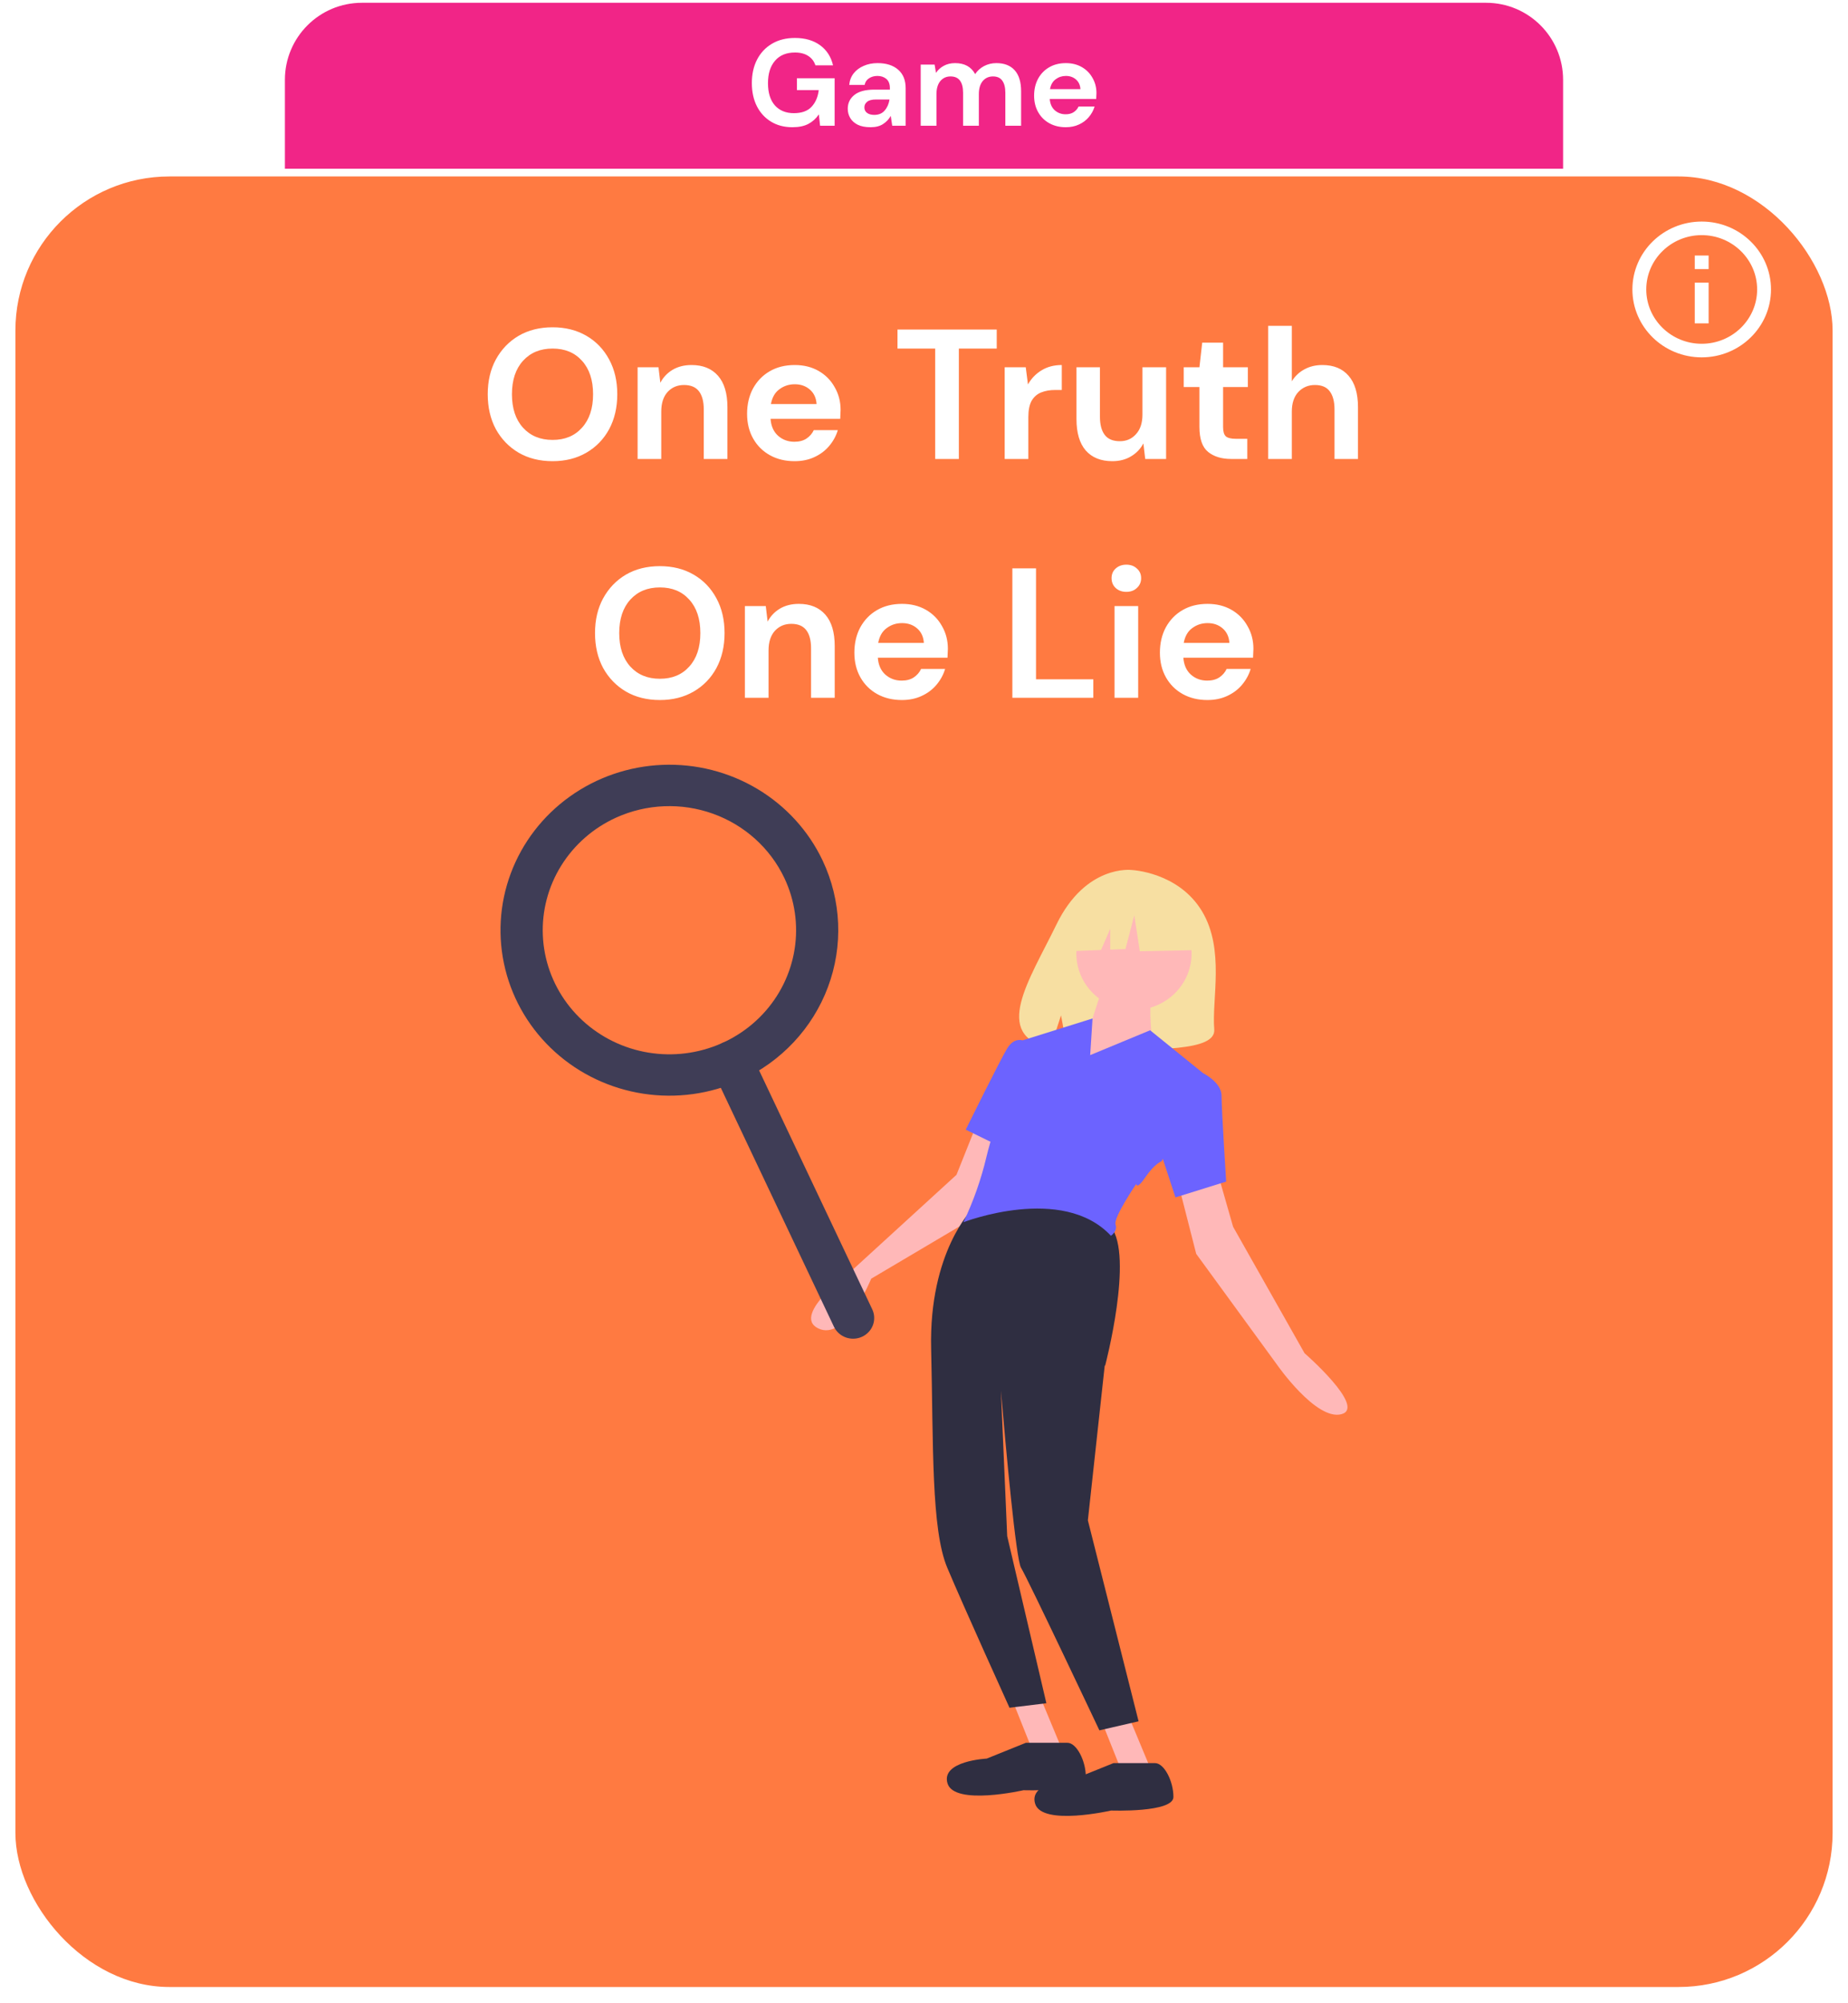 <svg width="240" height="260" viewBox="0 0 240 260" fill="none" xmlns="http://www.w3.org/2000/svg">
<g filter="url(#filter0_d)">
<rect x="2" y="21.902" width="236" height="234.99" rx="20" fill="#FF7A41"/>
</g>
<path fill-rule="evenodd" clip-rule="evenodd" d="M221 28.756C216.032 28.756 212 32.704 212 37.568C212 42.432 216.032 46.38 221 46.38C225.968 46.38 230 42.432 230 37.568C230 32.704 225.968 28.756 221 28.756ZM220.1 33.162V34.924H221.9V33.162H220.1ZM220.1 36.687V41.974H221.9V36.687H220.1ZM213.8 37.568C213.8 41.454 217.031 44.618 221 44.618C224.969 44.618 228.2 41.454 228.2 37.568C228.2 33.682 224.969 30.518 221 30.518C217.031 30.518 213.8 33.682 213.8 37.568Z" fill="white"/>
<path d="M37 10.361C37 4.838 41.477 0.361 47 0.361H193C198.523 0.361 203 4.838 203 10.361V21.902H37V10.361Z" fill="#F12587"/>
<path d="M102.906 16.512C101.85 16.512 100.927 16.272 100.138 15.792C99.349 15.312 98.735 14.646 98.298 13.792C97.861 12.928 97.642 11.926 97.642 10.784C97.642 9.632 97.866 8.619 98.314 7.744C98.772 6.859 99.418 6.171 100.25 5.68C101.093 5.179 102.09 4.928 103.242 4.928C104.554 4.928 105.642 5.243 106.506 5.872C107.37 6.502 107.93 7.371 108.186 8.48H105.898C105.727 7.958 105.418 7.552 104.97 7.264C104.522 6.966 103.946 6.816 103.242 6.816C102.122 6.816 101.258 7.174 100.65 7.888C100.042 8.592 99.738 9.563 99.738 10.8C99.738 12.038 100.037 12.998 100.634 13.68C101.242 14.352 102.063 14.688 103.098 14.688C104.111 14.688 104.874 14.416 105.386 13.872C105.909 13.318 106.223 12.592 106.33 11.696H103.498V10.16H108.394V16.32H106.506L106.346 14.848C105.983 15.382 105.53 15.792 104.986 16.08C104.442 16.368 103.749 16.512 102.906 16.512ZM113.073 16.512C112.39 16.512 111.83 16.406 111.393 16.192C110.956 15.968 110.63 15.675 110.417 15.312C110.204 14.95 110.097 14.55 110.097 14.112C110.097 13.376 110.385 12.779 110.961 12.32C111.537 11.862 112.401 11.632 113.553 11.632H115.569V11.44C115.569 10.896 115.414 10.496 115.105 10.24C114.796 9.984 114.412 9.856 113.953 9.856C113.537 9.856 113.174 9.958 112.865 10.16C112.556 10.352 112.364 10.64 112.289 11.024H110.289C110.342 10.448 110.534 9.947 110.865 9.52C111.206 9.094 111.644 8.768 112.177 8.544C112.71 8.31 113.308 8.192 113.969 8.192C115.1 8.192 115.99 8.475 116.641 9.04C117.292 9.606 117.617 10.406 117.617 11.44V16.32H115.873L115.681 15.04C115.446 15.467 115.116 15.819 114.689 16.096C114.273 16.374 113.734 16.512 113.073 16.512ZM113.537 14.912C114.124 14.912 114.577 14.72 114.897 14.336C115.228 13.952 115.436 13.478 115.521 12.912H113.777C113.233 12.912 112.844 13.014 112.609 13.216C112.374 13.408 112.257 13.648 112.257 13.936C112.257 14.246 112.374 14.486 112.609 14.656C112.844 14.827 113.153 14.912 113.537 14.912ZM119.571 16.32V8.384H121.379L121.555 9.456C121.811 9.072 122.147 8.768 122.563 8.544C122.99 8.31 123.481 8.192 124.035 8.192C125.262 8.192 126.131 8.667 126.643 9.616C126.931 9.179 127.315 8.832 127.795 8.576C128.286 8.32 128.819 8.192 129.395 8.192C130.43 8.192 131.225 8.502 131.779 9.12C132.334 9.739 132.611 10.646 132.611 11.84V16.32H130.563V12.032C130.563 11.35 130.43 10.827 130.163 10.464C129.907 10.102 129.507 9.92 128.963 9.92C128.409 9.92 127.961 10.123 127.619 10.528C127.289 10.934 127.123 11.499 127.123 12.224V16.32H125.075V12.032C125.075 11.35 124.942 10.827 124.675 10.464C124.409 10.102 123.998 9.92 123.443 9.92C122.899 9.92 122.457 10.123 122.115 10.528C121.785 10.934 121.619 11.499 121.619 12.224V16.32H119.571ZM138.412 16.512C137.612 16.512 136.902 16.342 136.284 16C135.665 15.659 135.18 15.179 134.828 14.56C134.476 13.942 134.3 13.227 134.3 12.416C134.3 11.595 134.47 10.864 134.812 10.224C135.164 9.584 135.644 9.088 136.252 8.736C136.87 8.374 137.596 8.192 138.428 8.192C139.206 8.192 139.894 8.363 140.492 8.704C141.089 9.046 141.553 9.515 141.884 10.112C142.225 10.699 142.396 11.355 142.396 12.08C142.396 12.198 142.39 12.32 142.38 12.448C142.38 12.576 142.374 12.71 142.364 12.848H136.332C136.374 13.467 136.588 13.952 136.972 14.304C137.366 14.656 137.841 14.832 138.396 14.832C138.812 14.832 139.158 14.742 139.436 14.56C139.724 14.368 139.937 14.123 140.076 13.824H142.156C142.006 14.326 141.756 14.784 141.404 15.2C141.062 15.606 140.636 15.926 140.124 16.16C139.622 16.395 139.052 16.512 138.412 16.512ZM138.428 9.856C137.926 9.856 137.484 10 137.1 10.288C136.716 10.566 136.47 10.992 136.364 11.568H140.316C140.284 11.046 140.092 10.63 139.74 10.32C139.388 10.011 138.95 9.856 138.428 9.856Z" fill="white"/>
<path d="M71.766 59.856C70.086 59.856 68.614 59.488 67.35 58.752C66.102 58.016 65.118 57 64.398 55.704C63.694 54.392 63.342 52.88 63.342 51.168C63.342 49.456 63.694 47.952 64.398 46.656C65.118 45.344 66.102 44.32 67.35 43.584C68.614 42.848 70.086 42.48 71.766 42.48C73.43 42.48 74.894 42.848 76.158 43.584C77.422 44.32 78.406 45.344 79.11 46.656C79.814 47.952 80.166 49.456 80.166 51.168C80.166 52.88 79.814 54.392 79.11 55.704C78.406 57 77.422 58.016 76.158 58.752C74.894 59.488 73.43 59.856 71.766 59.856ZM71.766 57.096C73.366 57.096 74.638 56.568 75.582 55.512C76.542 54.456 77.022 53.008 77.022 51.168C77.022 49.328 76.542 47.88 75.582 46.824C74.638 45.768 73.366 45.24 71.766 45.24C70.166 45.24 68.886 45.768 67.926 46.824C66.966 47.88 66.486 49.328 66.486 51.168C66.486 53.008 66.966 54.456 67.926 55.512C68.886 56.568 70.166 57.096 71.766 57.096ZM82.806 59.568V47.664H85.518L85.758 49.68C86.126 48.976 86.654 48.416 87.342 48C88.046 47.584 88.87 47.376 89.814 47.376C91.286 47.376 92.43 47.84 93.246 48.768C94.062 49.696 94.47 51.056 94.47 52.848V59.568H91.398V53.136C91.398 52.112 91.19 51.328 90.774 50.784C90.358 50.24 89.71 49.968 88.83 49.968C87.966 49.968 87.254 50.272 86.694 50.88C86.15 51.488 85.878 52.336 85.878 53.424V59.568H82.806ZM103.192 59.856C101.992 59.856 100.928 59.6 100 59.088C99.072 58.576 98.344 57.856 97.816 56.928C97.288 56 97.024 54.928 97.024 53.712C97.024 52.48 97.28 51.384 97.792 50.424C98.32 49.464 99.04 48.72 99.952 48.192C100.88 47.648 101.968 47.376 103.216 47.376C104.384 47.376 105.416 47.632 106.312 48.144C107.208 48.656 107.904 49.36 108.4 50.256C108.912 51.136 109.168 52.12 109.168 53.208C109.168 53.384 109.16 53.568 109.144 53.76C109.144 53.952 109.136 54.152 109.12 54.36H100.072C100.136 55.288 100.456 56.016 101.032 56.544C101.624 57.072 102.336 57.336 103.168 57.336C103.792 57.336 104.312 57.2 104.728 56.928C105.16 56.64 105.48 56.272 105.688 55.824H108.808C108.584 56.576 108.208 57.264 107.68 57.888C107.168 58.496 106.528 58.976 105.76 59.328C105.008 59.68 104.152 59.856 103.192 59.856ZM103.216 49.872C102.464 49.872 101.8 50.088 101.224 50.52C100.648 50.936 100.28 51.576 100.12 52.44H106.048C106 51.656 105.712 51.032 105.184 50.568C104.656 50.104 104 49.872 103.216 49.872ZM121.454 59.568V45.24H116.558V42.768H129.446V45.24H124.526V59.568H121.454ZM130.478 59.568V47.664H133.214L133.502 49.896C133.934 49.128 134.518 48.52 135.254 48.072C136.006 47.608 136.886 47.376 137.894 47.376V50.616H137.03C136.358 50.616 135.758 50.72 135.23 50.928C134.702 51.136 134.286 51.496 133.982 52.008C133.694 52.52 133.55 53.232 133.55 54.144V59.568H130.478ZM144.458 59.856C142.97 59.856 141.818 59.392 141.002 58.464C140.202 57.536 139.802 56.176 139.802 54.384V47.664H142.85V54.096C142.85 55.12 143.058 55.904 143.474 56.448C143.89 56.992 144.546 57.264 145.442 57.264C146.29 57.264 146.986 56.96 147.53 56.352C148.09 55.744 148.37 54.896 148.37 53.808V47.664H151.442V59.568H148.73L148.49 57.552C148.122 58.256 147.586 58.816 146.882 59.232C146.194 59.648 145.386 59.856 144.458 59.856ZM159.899 59.568C158.651 59.568 157.651 59.264 156.899 58.656C156.147 58.048 155.771 56.968 155.771 55.416V50.232H153.731V47.664H155.771L156.131 44.472H158.843V47.664H162.059V50.232H158.843V55.44C158.843 56.016 158.963 56.416 159.203 56.64C159.459 56.848 159.891 56.952 160.499 56.952H161.987V59.568H159.899ZM164.697 59.568V42.288H167.769V49.488C168.169 48.832 168.705 48.32 169.377 47.952C170.065 47.568 170.849 47.376 171.729 47.376C173.201 47.376 174.337 47.84 175.137 48.768C175.953 49.696 176.361 51.056 176.361 52.848V59.568H173.313V53.136C173.313 52.112 173.105 51.328 172.689 50.784C172.289 50.24 171.649 49.968 170.769 49.968C169.905 49.968 169.185 50.272 168.609 50.88C168.049 51.488 167.769 52.336 167.769 53.424V59.568H164.697ZM85.699 90.856C84.019 90.856 82.547 90.488 81.283 89.752C80.035 89.016 79.051 88 78.331 86.704C77.627 85.392 77.275 83.88 77.275 82.168C77.275 80.456 77.627 78.952 78.331 77.656C79.051 76.344 80.035 75.32 81.283 74.584C82.547 73.848 84.019 73.48 85.699 73.48C87.363 73.48 88.827 73.848 90.091 74.584C91.355 75.32 92.339 76.344 93.043 77.656C93.747 78.952 94.099 80.456 94.099 82.168C94.099 83.88 93.747 85.392 93.043 86.704C92.339 88 91.355 89.016 90.091 89.752C88.827 90.488 87.363 90.856 85.699 90.856ZM85.699 88.096C87.299 88.096 88.571 87.568 89.515 86.512C90.475 85.456 90.955 84.008 90.955 82.168C90.955 80.328 90.475 78.88 89.515 77.824C88.571 76.768 87.299 76.24 85.699 76.24C84.099 76.24 82.819 76.768 81.859 77.824C80.899 78.88 80.419 80.328 80.419 82.168C80.419 84.008 80.899 85.456 81.859 86.512C82.819 87.568 84.099 88.096 85.699 88.096ZM96.74 90.568V78.664H99.452L99.692 80.68C100.06 79.976 100.588 79.416 101.276 79C101.98 78.584 102.804 78.376 103.748 78.376C105.22 78.376 106.364 78.84 107.18 79.768C107.996 80.696 108.404 82.056 108.404 83.848V90.568H105.332V84.136C105.332 83.112 105.124 82.328 104.708 81.784C104.292 81.24 103.644 80.968 102.764 80.968C101.9 80.968 101.188 81.272 100.628 81.88C100.084 82.488 99.812 83.336 99.812 84.424V90.568H96.74ZM117.125 90.856C115.925 90.856 114.861 90.6 113.933 90.088C113.005 89.576 112.277 88.856 111.749 87.928C111.221 87 110.957 85.928 110.957 84.712C110.957 83.48 111.213 82.384 111.725 81.424C112.253 80.464 112.973 79.72 113.885 79.192C114.813 78.648 115.901 78.376 117.149 78.376C118.317 78.376 119.349 78.632 120.245 79.144C121.141 79.656 121.837 80.36 122.333 81.256C122.845 82.136 123.101 83.12 123.101 84.208C123.101 84.384 123.093 84.568 123.077 84.76C123.077 84.952 123.069 85.152 123.053 85.36H114.005C114.069 86.288 114.389 87.016 114.965 87.544C115.557 88.072 116.269 88.336 117.101 88.336C117.725 88.336 118.245 88.2 118.661 87.928C119.093 87.64 119.413 87.272 119.621 86.824H122.741C122.517 87.576 122.141 88.264 121.613 88.888C121.101 89.496 120.461 89.976 119.693 90.328C118.941 90.68 118.085 90.856 117.125 90.856ZM117.149 80.872C116.397 80.872 115.733 81.088 115.157 81.52C114.581 81.936 114.213 82.576 114.053 83.44H119.981C119.933 82.656 119.645 82.032 119.117 81.568C118.589 81.104 117.933 80.872 117.149 80.872ZM131.476 90.568V73.768H134.548V88.168H141.988V90.568H131.476ZM146.279 76.816C145.719 76.816 145.255 76.648 144.887 76.312C144.535 75.976 144.359 75.552 144.359 75.04C144.359 74.528 144.535 74.112 144.887 73.792C145.255 73.456 145.719 73.288 146.279 73.288C146.839 73.288 147.295 73.456 147.647 73.792C148.015 74.112 148.199 74.528 148.199 75.04C148.199 75.552 148.015 75.976 147.647 76.312C147.295 76.648 146.839 76.816 146.279 76.816ZM144.743 90.568V78.664H147.815V90.568H144.743ZM156.805 90.856C155.605 90.856 154.541 90.6 153.613 90.088C152.685 89.576 151.957 88.856 151.429 87.928C150.901 87 150.637 85.928 150.637 84.712C150.637 83.48 150.893 82.384 151.405 81.424C151.933 80.464 152.653 79.72 153.565 79.192C154.493 78.648 155.581 78.376 156.829 78.376C157.997 78.376 159.029 78.632 159.925 79.144C160.821 79.656 161.517 80.36 162.013 81.256C162.525 82.136 162.781 83.12 162.781 84.208C162.781 84.384 162.773 84.568 162.757 84.76C162.757 84.952 162.749 85.152 162.733 85.36H153.685C153.749 86.288 154.069 87.016 154.645 87.544C155.237 88.072 155.949 88.336 156.781 88.336C157.405 88.336 157.925 88.2 158.341 87.928C158.773 87.64 159.093 87.272 159.301 86.824H162.421C162.197 87.576 161.821 88.264 161.293 88.888C160.781 89.496 160.141 89.976 159.373 90.328C158.621 90.68 157.765 90.856 156.805 90.856ZM156.829 80.872C156.077 80.872 155.413 81.088 154.837 81.52C154.261 81.936 153.893 82.576 153.733 83.44H159.661C159.613 82.656 159.325 82.032 158.797 81.568C158.269 81.104 157.613 80.872 156.829 80.872Z" fill="white"/>
<path d="M156.119 118.295C153.039 113.155 146.945 112.916 146.945 112.916C146.945 112.916 141.008 112.166 137.199 119.994C133.648 127.29 128.749 134.334 136.41 136.042L137.794 131.788L138.651 136.359C139.742 136.436 140.836 136.455 141.929 136.414C150.133 136.153 157.947 136.491 157.695 133.583C157.361 129.718 159.082 123.24 156.119 118.295Z" fill="#F7DFA2"/>
<path d="M126.912 145.736L124.218 152.478L110.747 164.788C110.747 164.788 102.665 170.65 106.257 172.408C109.849 174.167 113.142 165.96 113.142 165.96L127.511 157.46L130.504 147.788L126.912 145.736Z" fill="#FFB8B8"/>
<path d="M131.405 220.479L134.099 227.22H137.991L134.698 219.307L131.405 220.479Z" fill="#FFB8B8"/>
<path d="M143.078 223.411L145.772 230.152H149.664L146.371 222.238L143.078 223.411Z" fill="#FFB8B8"/>
<path d="M142.779 224.58L147.868 223.408L141.282 197.322L143.469 177.251L143.527 177.245C143.527 177.245 147.269 163.03 144.275 159.219C141.282 155.409 126.315 156.875 126.315 156.875C126.315 156.875 120.627 162.444 120.926 175.047C121.226 187.65 120.926 198.494 123.022 203.477C125.117 208.46 131.104 221.649 131.104 221.649L135.894 221.063L130.805 199.374L129.991 180.52C130.639 188.075 131.942 202.402 132.601 203.477C133.499 204.943 142.779 224.58 142.779 224.58Z" fill="#2F2E41"/>
<path d="M158.046 151.893L160.142 159.22L169.422 175.633C169.422 175.633 177.504 182.668 174.211 183.547C170.918 184.426 165.829 177.099 165.829 177.099L155.352 162.737L152.658 152.186L158.046 151.893Z" fill="#FFB8B8"/>
<path d="M147.268 131.083C151.401 131.083 154.751 127.802 154.751 123.755C154.751 119.708 151.401 116.428 147.268 116.428C143.135 116.428 139.784 119.708 139.784 123.755C139.784 127.802 143.135 131.083 147.268 131.083Z" fill="#FFB8B8"/>
<path d="M143.377 127.564L141.581 133.133L138.588 139.581L149.664 135.185C149.664 135.185 149.065 130.495 149.664 129.323L143.377 127.564Z" fill="#FFB8B8"/>
<path d="M156.251 139.288L149.366 133.719L141.583 136.943L141.888 132.188L133.584 134.784L132.303 135.185L130.507 144.271C130.507 144.271 129.31 145.15 128.113 150.133C127.421 153.061 126.418 155.909 125.119 158.632C125.119 158.632 137.991 153.65 144.277 160.391C144.277 160.391 145.175 159.805 144.876 158.925C144.577 158.046 147.57 153.65 147.57 153.65C147.57 153.65 147.57 154.529 148.767 152.77C149.965 151.012 150.863 150.719 150.863 150.719L156.251 139.288Z" fill="#6C63FF"/>
<path d="M134.1 136.065L132.792 135.033C132.792 135.033 131.705 134.599 130.807 136.065C129.909 137.53 125.419 146.616 125.419 146.616L130.807 149.254L134.1 136.065Z" fill="#6C63FF"/>
<path d="M152.057 138.996L156.248 139.289C156.248 139.289 158.643 140.462 158.643 142.22C158.643 143.979 159.242 153.358 159.242 153.358L152.656 155.41L149.962 147.203L152.057 138.996Z" fill="#6C63FF"/>
<path d="M133.232 226.195L128.144 228.247C128.144 228.247 122.157 228.54 123.055 231.471C123.953 234.402 132.933 232.35 132.933 232.35C132.933 232.35 141.015 232.644 141.015 230.592C141.015 228.54 139.818 226.195 138.621 226.195H133.232Z" fill="#2F2E41"/>
<path d="M144.61 228.832L139.521 230.884C139.521 230.884 133.535 231.177 134.433 234.108C135.331 237.039 144.311 234.987 144.311 234.987C144.311 234.987 152.393 235.28 152.393 233.228C152.393 231.177 151.196 228.832 149.999 228.832H144.61Z" fill="#2F2E41"/>
<path d="M154.763 117.8L148.743 114.686L140.43 115.96L138.71 123.462L142.992 123.3L144.188 120.543V123.254L146.163 123.179L147.31 118.791L148.027 123.462L155.05 123.32L154.763 117.8Z" fill="#F7DFA2"/>
<path d="M111.945 173.501C111.286 173.8 110.531 173.831 109.848 173.586C109.166 173.341 108.61 172.841 108.304 172.195L92.532 138.91C92.226 138.264 92.195 137.526 92.445 136.857C92.695 136.189 93.206 135.645 93.865 135.345C94.525 135.045 95.279 135.015 95.962 135.259C96.645 135.504 97.201 136.004 97.507 136.65L113.279 169.935C113.585 170.581 113.616 171.32 113.366 171.988C113.116 172.657 112.605 173.201 111.945 173.501Z" fill="#3F3D56"/>
<path d="M96.169 140.214C92.233 142.002 87.845 142.607 83.558 141.953C79.271 141.299 75.278 139.414 72.085 136.538C68.892 133.662 66.642 129.924 65.619 125.796C64.596 121.667 64.846 117.335 66.338 113.346C67.829 109.356 70.496 105.89 73.999 103.385C77.503 100.879 81.687 99.448 86.022 99.271C90.357 99.094 94.648 100.179 98.353 102.39C102.058 104.601 105.01 107.837 106.836 111.691C109.278 116.859 109.526 122.765 107.526 128.112C105.527 133.46 101.442 137.812 96.169 140.214ZM80.012 106.118C77.061 107.459 74.581 109.627 72.888 112.347C71.194 115.068 70.363 118.219 70.499 121.402C70.634 124.586 71.731 127.658 73.65 130.231C75.569 132.804 78.224 134.762 81.28 135.858C84.335 136.953 87.654 137.137 90.816 136.385C93.978 135.634 96.842 133.982 99.045 131.637C101.248 129.292 102.692 126.36 103.193 123.212C103.694 120.064 103.231 116.841 101.861 113.951C100.021 110.079 96.687 107.079 92.591 105.611C88.495 104.142 83.971 104.325 80.012 106.118Z" fill="#3F3D56"/>
<defs>
<filter id="filter0_d" x="0" y="20.902" width="240" height="238.99" filterUnits="userSpaceOnUse" color-interpolation-filters="sRGB">
<feFlood flood-opacity="0" result="BackgroundImageFix"/>
<feColorMatrix in="SourceAlpha" type="matrix" values="0 0 0 0 0 0 0 0 0 0 0 0 0 0 0 0 0 0 127 0"/>
<feOffset dy="1"/>
<feGaussianBlur stdDeviation="1"/>
<feColorMatrix type="matrix" values="0 0 0 0 0.059 0 0 0 0 0.059 0 0 0 0 0.059 0 0 0 0.1 0"/>
<feBlend mode="normal" in2="BackgroundImageFix" result="effect1_dropShadow"/>
<feBlend mode="normal" in="SourceGraphic" in2="effect1_dropShadow" result="shape"/>
</filter>
</defs>
</svg>
